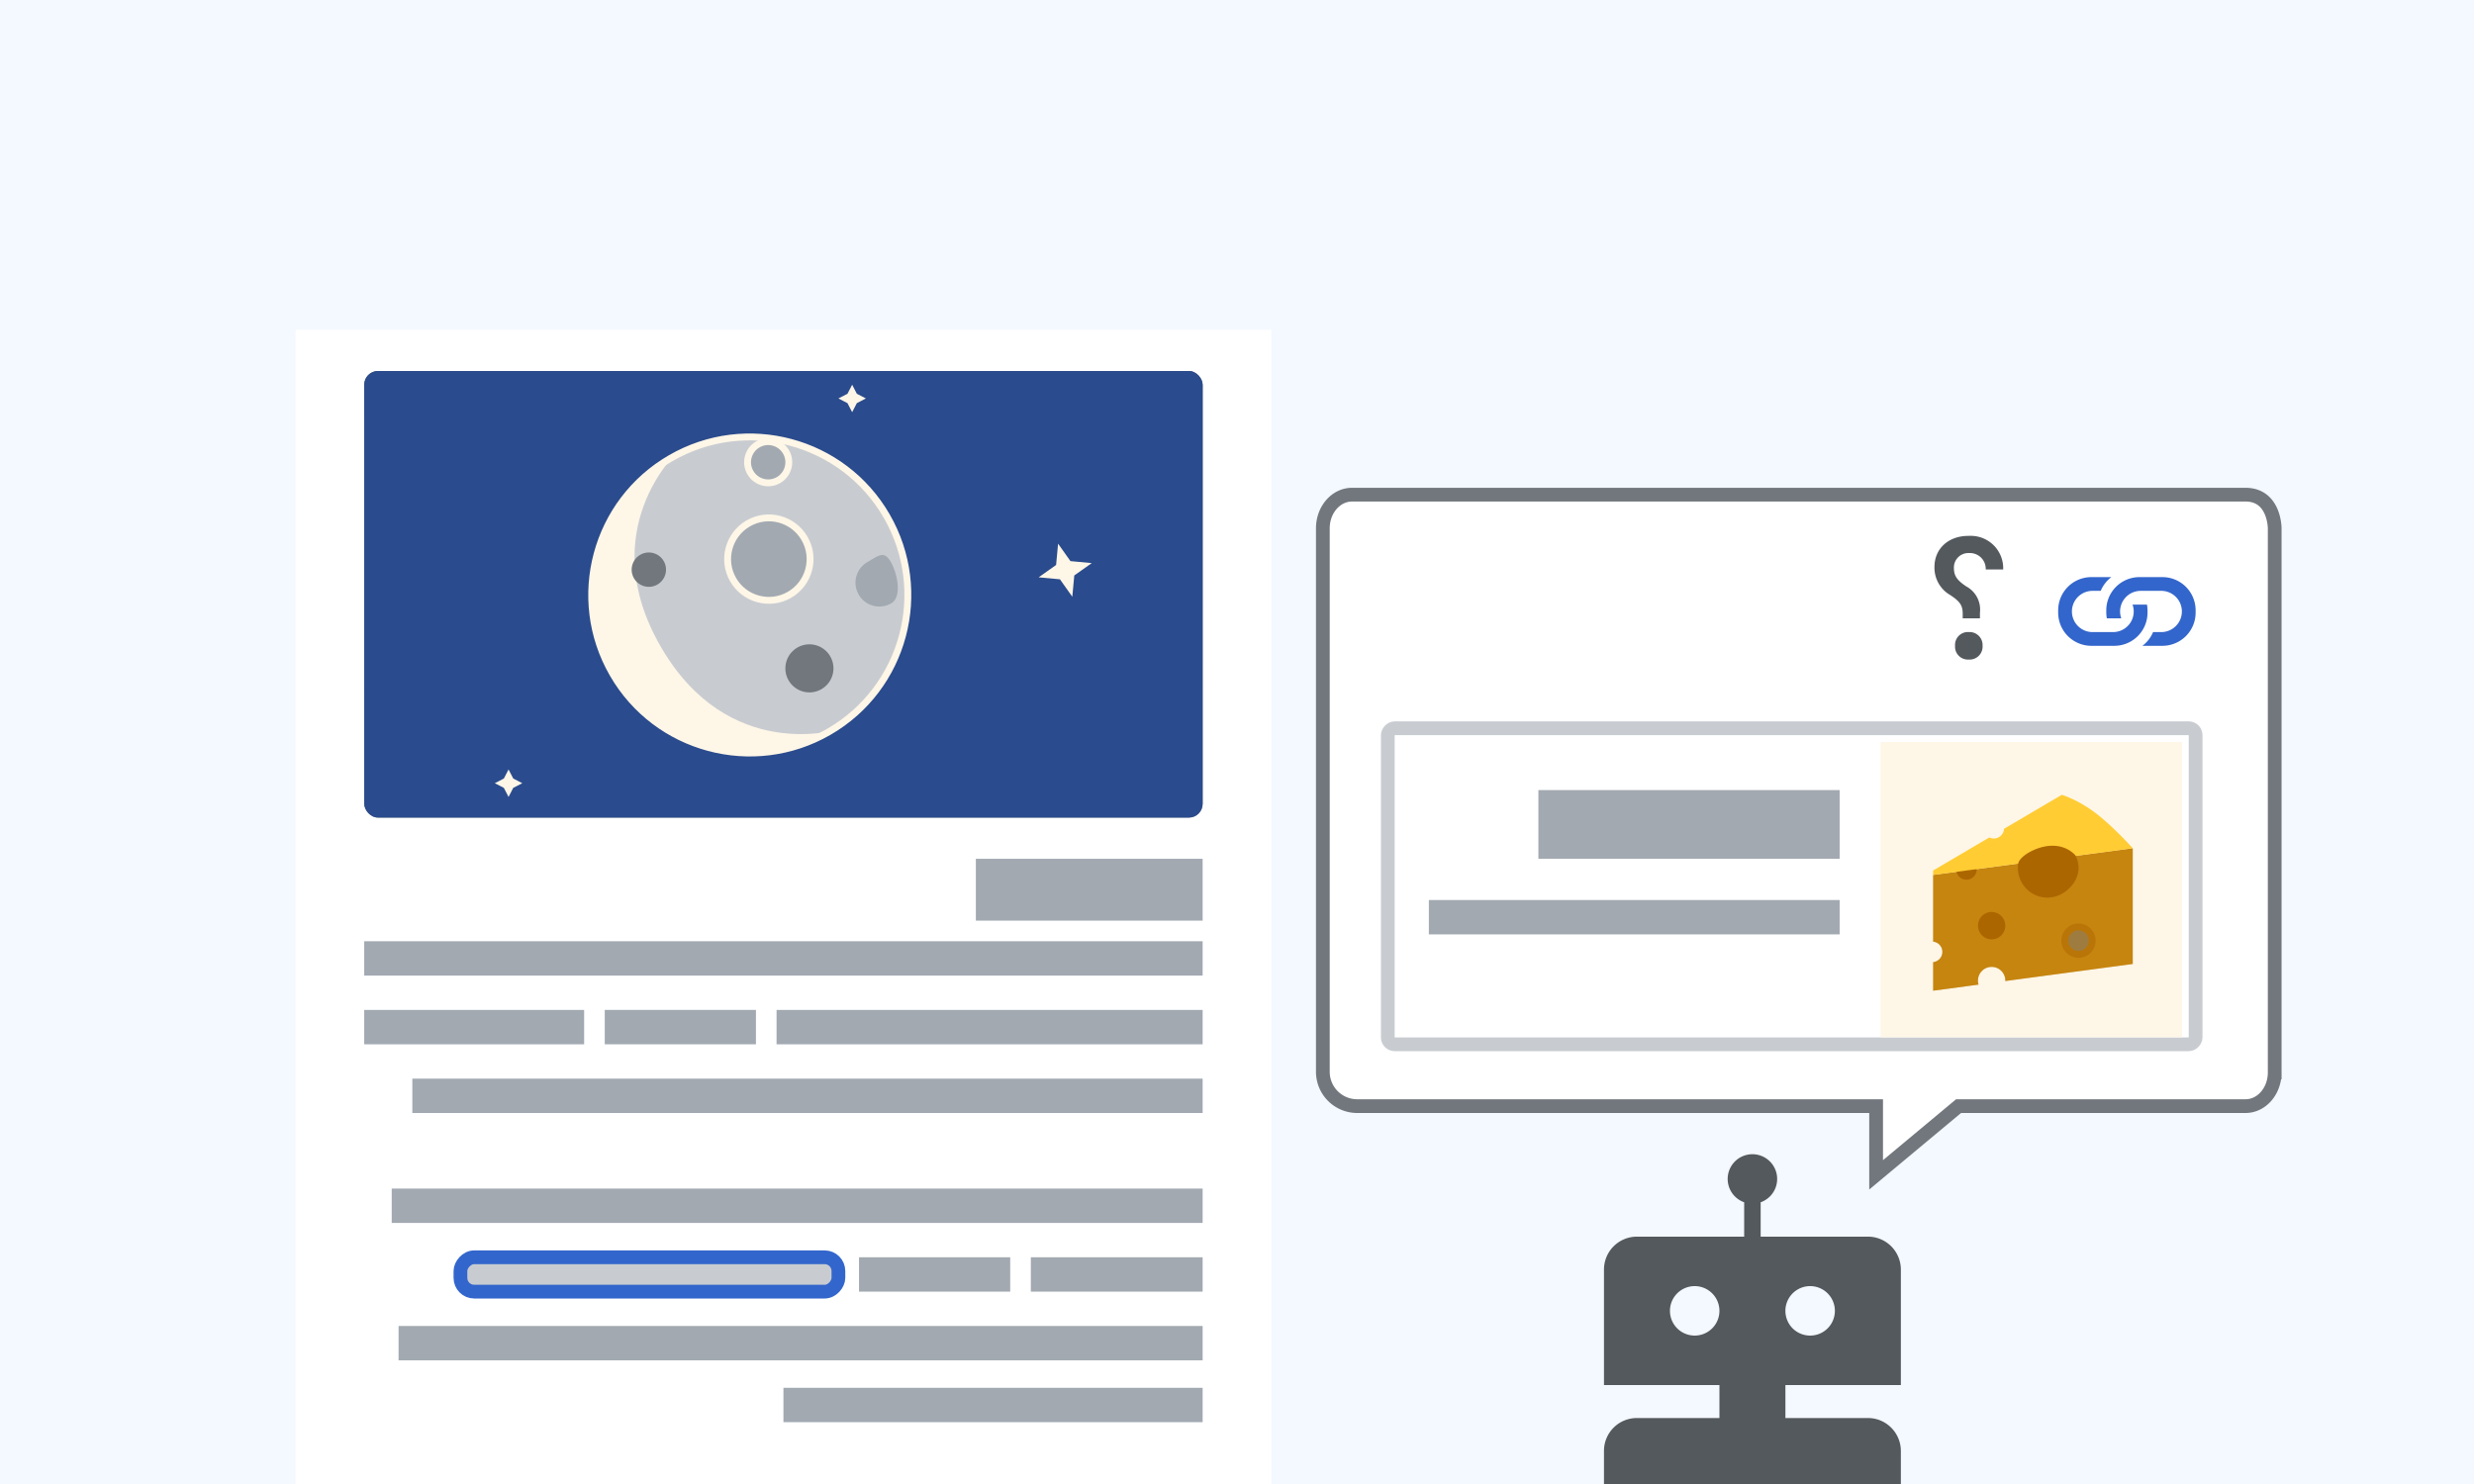 <svg width="360" height="216" fill="none" xmlns="http://www.w3.org/2000/svg">
    <g clip-path="url(#clip0)">
        <path fill="#fff" d="M360 0H0v216h360z"/>
        <path fill="#EAF3FF" fill-opacity=".5" d="M360 0H0v216h360z"/>
        <g filter="url(#filter0_d)">
            <path fill="#fff" d="M185 47H43v170h142z"/>
        </g>
        <path fill="#A2A9B1" d="M175 202h-61v5h61z"/>
        <path fill="#A2A9B1" d="M175 193H58v5h117z"/>
        <rect width="55" height="5" rx="2" transform="matrix(-1 0 0 1 122 183)" fill="#C8CCD1" stroke="#36C" stroke-width="2" stroke-linecap="square"/>
        <path fill="#A2A9B1" d="M175 183h-25v5h25z"/>
        <path fill="#A2A9B1" d="M147 183h-22v5h22z"/>
        <path fill="#A2A9B1" d="M175 173H57v5h118z"/>
        <path fill="#A2A9B1" d="M175 157H60v5h115z"/>
        <path fill="#A2A9B1" d="M85 147H53v5h32z"/>
        <path fill="#A2A9B1" d="M110 147H88v5h22z"/>
        <path fill="#A2A9B1" d="M175 147h-62v5h62z"/>
        <path fill="#A2A9B1" d="M175 137H53v5h122z"/>
        <path fill="#A2A9B1" d="M175 125h-33v9h33z"/>
        <rect x="53" y="54" width="122" height="65" rx="2" fill="url(#paint0_linear)"/>
        <rect x="53" y="54" width="122" height="65" rx="2" fill="#2A4B8D" style="mix-blend-mode:overlay"/>
        <path d="M158.864 81.96l-2.541 1.8-.288 3.1-1.799-2.54-3.1-.289 2.541-1.799.288-3.1 1.799 2.541 3.1.288z" fill="#FEF6E7"/>
        <path d="M124 55.996l.682 1.318 1.318.682-1.318.682-.682 1.318-.682-1.318-1.318-.682 1.318-.682.682-1.318z" fill="#FEF6E7"/>
        <path d="M74 111.996l.682 1.318 1.318.682-1.318.682-.682 1.318-.682-1.318-1.318-.682 1.318-.682.682-1.318z" fill="#FEF6E7"/>
        <circle cx="109.102" cy="86.602" r="23" transform="rotate(-30 109.102 86.602)" fill="#C8CCD1" stroke="#FEF6E7"/>
        <g filter="url(#filter1_i)">
            <path d="M95.146 94.118c9.819 17.008 25.753 12.061 25.753 12.061-11.473 6.624-25.995 2.951-32.435-8.204-6.44-11.154-2.36-25.567 9.113-32.19 0 0-12.251 11.325-2.431 28.333z" fill="#FEF6E7"/>
        </g>
        <circle cx="117.781" cy="97.281" r="3.5" transform="rotate(-30 117.781 97.281)" fill="#72777D"/>
        <path d="M129.606 81.757c.958 1.66 1.722 5.114.062 6.073a3.47 3.47 0 01-3.47-6.01c1.66-.959 2.45-1.723 3.408-.063z" fill="#A2A9B1"/>
        <circle cx="94.415" cy="82.915" r="2.5" transform="rotate(-30 94.415 82.915)" fill="#72777D"/>
        <circle cx="111.879" cy="81.379" r="6" transform="rotate(-30 111.879 81.38)" fill="#A2A9B1" stroke="#FEF6E7"/>
        <circle cx="111.781" cy="67.281" r="3" transform="rotate(-30 111.781 67.281)" fill="#A2A9B1" stroke="#FEF6E7"/>
        <path d="M331 156.1V76.9s0-4.9-4.246-4.9H196.739c-2.345 0-4.247 2.194-4.247 4.9V156a5 5 0 005 5H273v10l12-10h41.754c2.345 0 4.246-2.194 4.246-4.9z" fill="#fff" stroke="#72777D" stroke-width="2"/>
        <path fill-rule="evenodd" clip-rule="evenodd" d="M311.752 94h2.91a4.83 4.83 0 004.83-4.83v-.34a4.83 4.83 0 00-4.83-4.83h-3.34a4.83 4.83 0 00-4.83 4.83v.34c.003.278.03.556.08.83h2.1a3.001 3.001 0 012.82-4h3a3 3 0 110 6h-1.19a4.87 4.87 0 01-1.55 2zm-4.52-10h-2.91a4.83 4.83 0 00-4.83 4.83v.34a4.83 4.83 0 004.83 4.83h3.34a4.83 4.83 0 004.83-4.83v-.34a4.718 4.718 0 00-.08-.83h-2.1a2.998 2.998 0 01-2.82 4h-3a3 3 0 010-6h1.19a4.885 4.885 0 011.55-2z" fill="#36C"/>
        <rect x="-1" y="1" width="117.549" height="46" rx="1" transform="matrix(-1 0 0 1 318.492 105)" fill="#fff" stroke="#C8CCD1" stroke-width="2"/>
        <path fill="#A2A9B1" d="M267.692 131h-59.774v5h59.774z"/>
        <path fill="#FEF6E7" d="M317.504 108h-43.835v43h43.835z"/>
        <path fill-rule="evenodd" clip-rule="evenodd" d="M281.3 127.352l29.042-3.887v16.843l-18.539 2.482a1.992 1.992 0 00-.266-1.058 1.99 1.99 0 00-2.722-.732 2.003 2.003 0 00-.911 2.311l-6.604.884v-4.152a1.502 1.502 0 000-2.987v-9.704z" fill="#AC6600"/>
        <path fill-rule="evenodd" clip-rule="evenodd" d="M281.3 127.352l29.042-3.887v16.843l-18.539 2.482a1.992 1.992 0 00-.266-1.058 1.99 1.99 0 00-2.722-.732 2.003 2.003 0 00-.911 2.311l-6.604.884v-4.152a1.502 1.502 0 000-2.987v-9.704z" fill="#FC3" fill-opacity=".31"/>
        <g opacity=".5">
            <path d="M304.171 135.916a2.003 2.003 0 01-.728 2.731 1.989 1.989 0 01-2.721-.733 2.004 2.004 0 01.729-2.731 1.988 1.988 0 012.72.733z" fill="#767471" style="mix-blend-mode:multiply"/>
            <path d="M304.171 135.916a2.003 2.003 0 01-.728 2.731 1.989 1.989 0 01-2.721-.733 2.004 2.004 0 01.729-2.731 1.988 1.988 0 012.72.733z" stroke="#AC6600"/>
        </g>
        <ellipse rx="1.994" ry="1.998" transform="matrix(.865 -.501 .499 .867 289.811 134.732)" fill="#AC6600"/>
        <ellipse rx="1.496" ry="1.499" transform="matrix(.865 -.501 .499 .867 286.142 126.549)" fill="#AC6600"/>
        <path fill-rule="evenodd" clip-rule="evenodd" d="M310.342 123.465l-29.042 3.887v-.648l8.17-4.807a1.497 1.497 0 002.149-1.265l8.397-4.941s2.259.648 4.84 2.592c2.582 1.943 5.486 5.182 5.486 5.182z" fill="#FC3"/>
        <path d="M301.952 124.437c1.188 2.064.184 4.44-1.873 5.632a4.29 4.29 0 01-5.874-1.58 4.31 4.31 0 01-.535-2.757c.091-.647.947-1.295 1.506-1.619 2.056-1.192 4.84-1.62 6.776.324z" fill="#AC6600"/>
        <ellipse rx="1.494" ry="1" transform="rotate(-8.178 981.071 -2043.504) skewX(-.061)" fill="#FC3" fill-opacity=".66" style="mix-blend-mode:multiply"/>
        <path fill="#A2A9B1" d="M267.692 115h-43.835v10h43.835z"/>
        <path fill-rule="evenodd" clip-rule="evenodd" d="M288.489 93.998a1.89 1.89 0 00-1.77-2h-.23a1.87 1.87 0 00-2 1.73c-.01.09-.01.18 0 .27a1.87 1.87 0 001.73 2c.089.01.18.01.27 0a1.88 1.88 0 002-1.75c.01-.083.01-.167 0-.25zm-2.06-16c-2.94 0-4.94 1.89-4.94 4.53a4.59 4.59 0 002.29 4.08c1.42.92 1.82 1.53 1.82 2.71v.68h2.51v-.81a3.841 3.841 0 00-2-3.84c-1.34-.9-1.79-1.53-1.79-2.71a2.101 2.101 0 012.08-2.14h.17a2.3 2.3 0 012.38 2.22v.17h2.54a4.71 4.71 0 00-4.51-4.89 4.996 4.996 0 00-.55 0z" fill="#54595D"/>
        <path fill-rule="evenodd" clip-rule="evenodd" d="M253.8 179.998h-15.612a4.793 4.793 0 00-4.788 4.793v16.807h16.8v4.8h-12.012a4.782 4.782 0 00-4.788 4.8v4.8h43.2v-4.8c0-2.652-2.143-4.8-4.788-4.8H259.8v-4.8h16.8v-16.807a4.79 4.79 0 00-4.788-4.793H256.2v-5.004a3.6 3.6 0 10-2.4 0v5.004zm-7.2 14.4a3.6 3.6 0 110-7.2 3.6 3.6 0 010 7.2zm16.8 0a3.6 3.6 0 110-7.2 3.6 3.6 0 010 7.2z" fill="#54595D"/>
    </g>
    <defs>
        <filter id="filter0_d" x="41" y="46" width="146" height="174" filterUnits="userSpaceOnUse" color-interpolation-filters="sRGB">
            <feFlood flood-opacity="0" result="BackgroundImageFix"/>
            <feColorMatrix in="SourceAlpha" values="0 0 0 0 0 0 0 0 0 0 0 0 0 0 0 0 0 0 127 0"/>
            <feOffset dy="1"/>
            <feGaussianBlur stdDeviation="1"/>
            <feColorMatrix values="0 0 0 0 0 0 0 0 0 0 0 0 0 0 0 0 0 0 0.1 0"/>
            <feBlend in2="BackgroundImageFix" result="effect1_dropShadow"/>
            <feBlend in="SourceGraphic" in2="effect1_dropShadow" result="shape"/>
        </filter>
        <filter id="filter1_i" x="76.803" y="65.784" width="44.096" height="52.388" filterUnits="userSpaceOnUse" color-interpolation-filters="sRGB">
            <feFlood flood-opacity="0" result="BackgroundImageFix"/>
            <feBlend in="SourceGraphic" in2="BackgroundImageFix" result="shape"/>
            <feColorMatrix in="SourceAlpha" values="0 0 0 0 0 0 0 0 0 0 0 0 0 0 0 0 0 0 127 0" result="hardAlpha"/>
            <feOffset dx="1"/>
            <feComposite in2="hardAlpha" operator="arithmetic" k2="-1" k3="1"/>
            <feColorMatrix values="0 0 0 0 0 0 0 0 0 0 0 0 0 0 0 0 0 0 0.25 0"/>
            <feBlend in2="shape" result="effect1_innerShadow"/>
        </filter>
        <linearGradient id="paint0_linear" x1="114" y1="54" x2="114" y2="119" gradientUnits="userSpaceOnUse">
            <stop stop-color="#54595D"/>
            <stop offset="1" stop-color="#72777D"/>
        </linearGradient>
        <clipPath id="clip0">
            <path fill="#fff" transform="matrix(-1 0 0 1 360 0)" d="M0 0h360v216H0z"/>
        </clipPath>
    </defs>
</svg>
